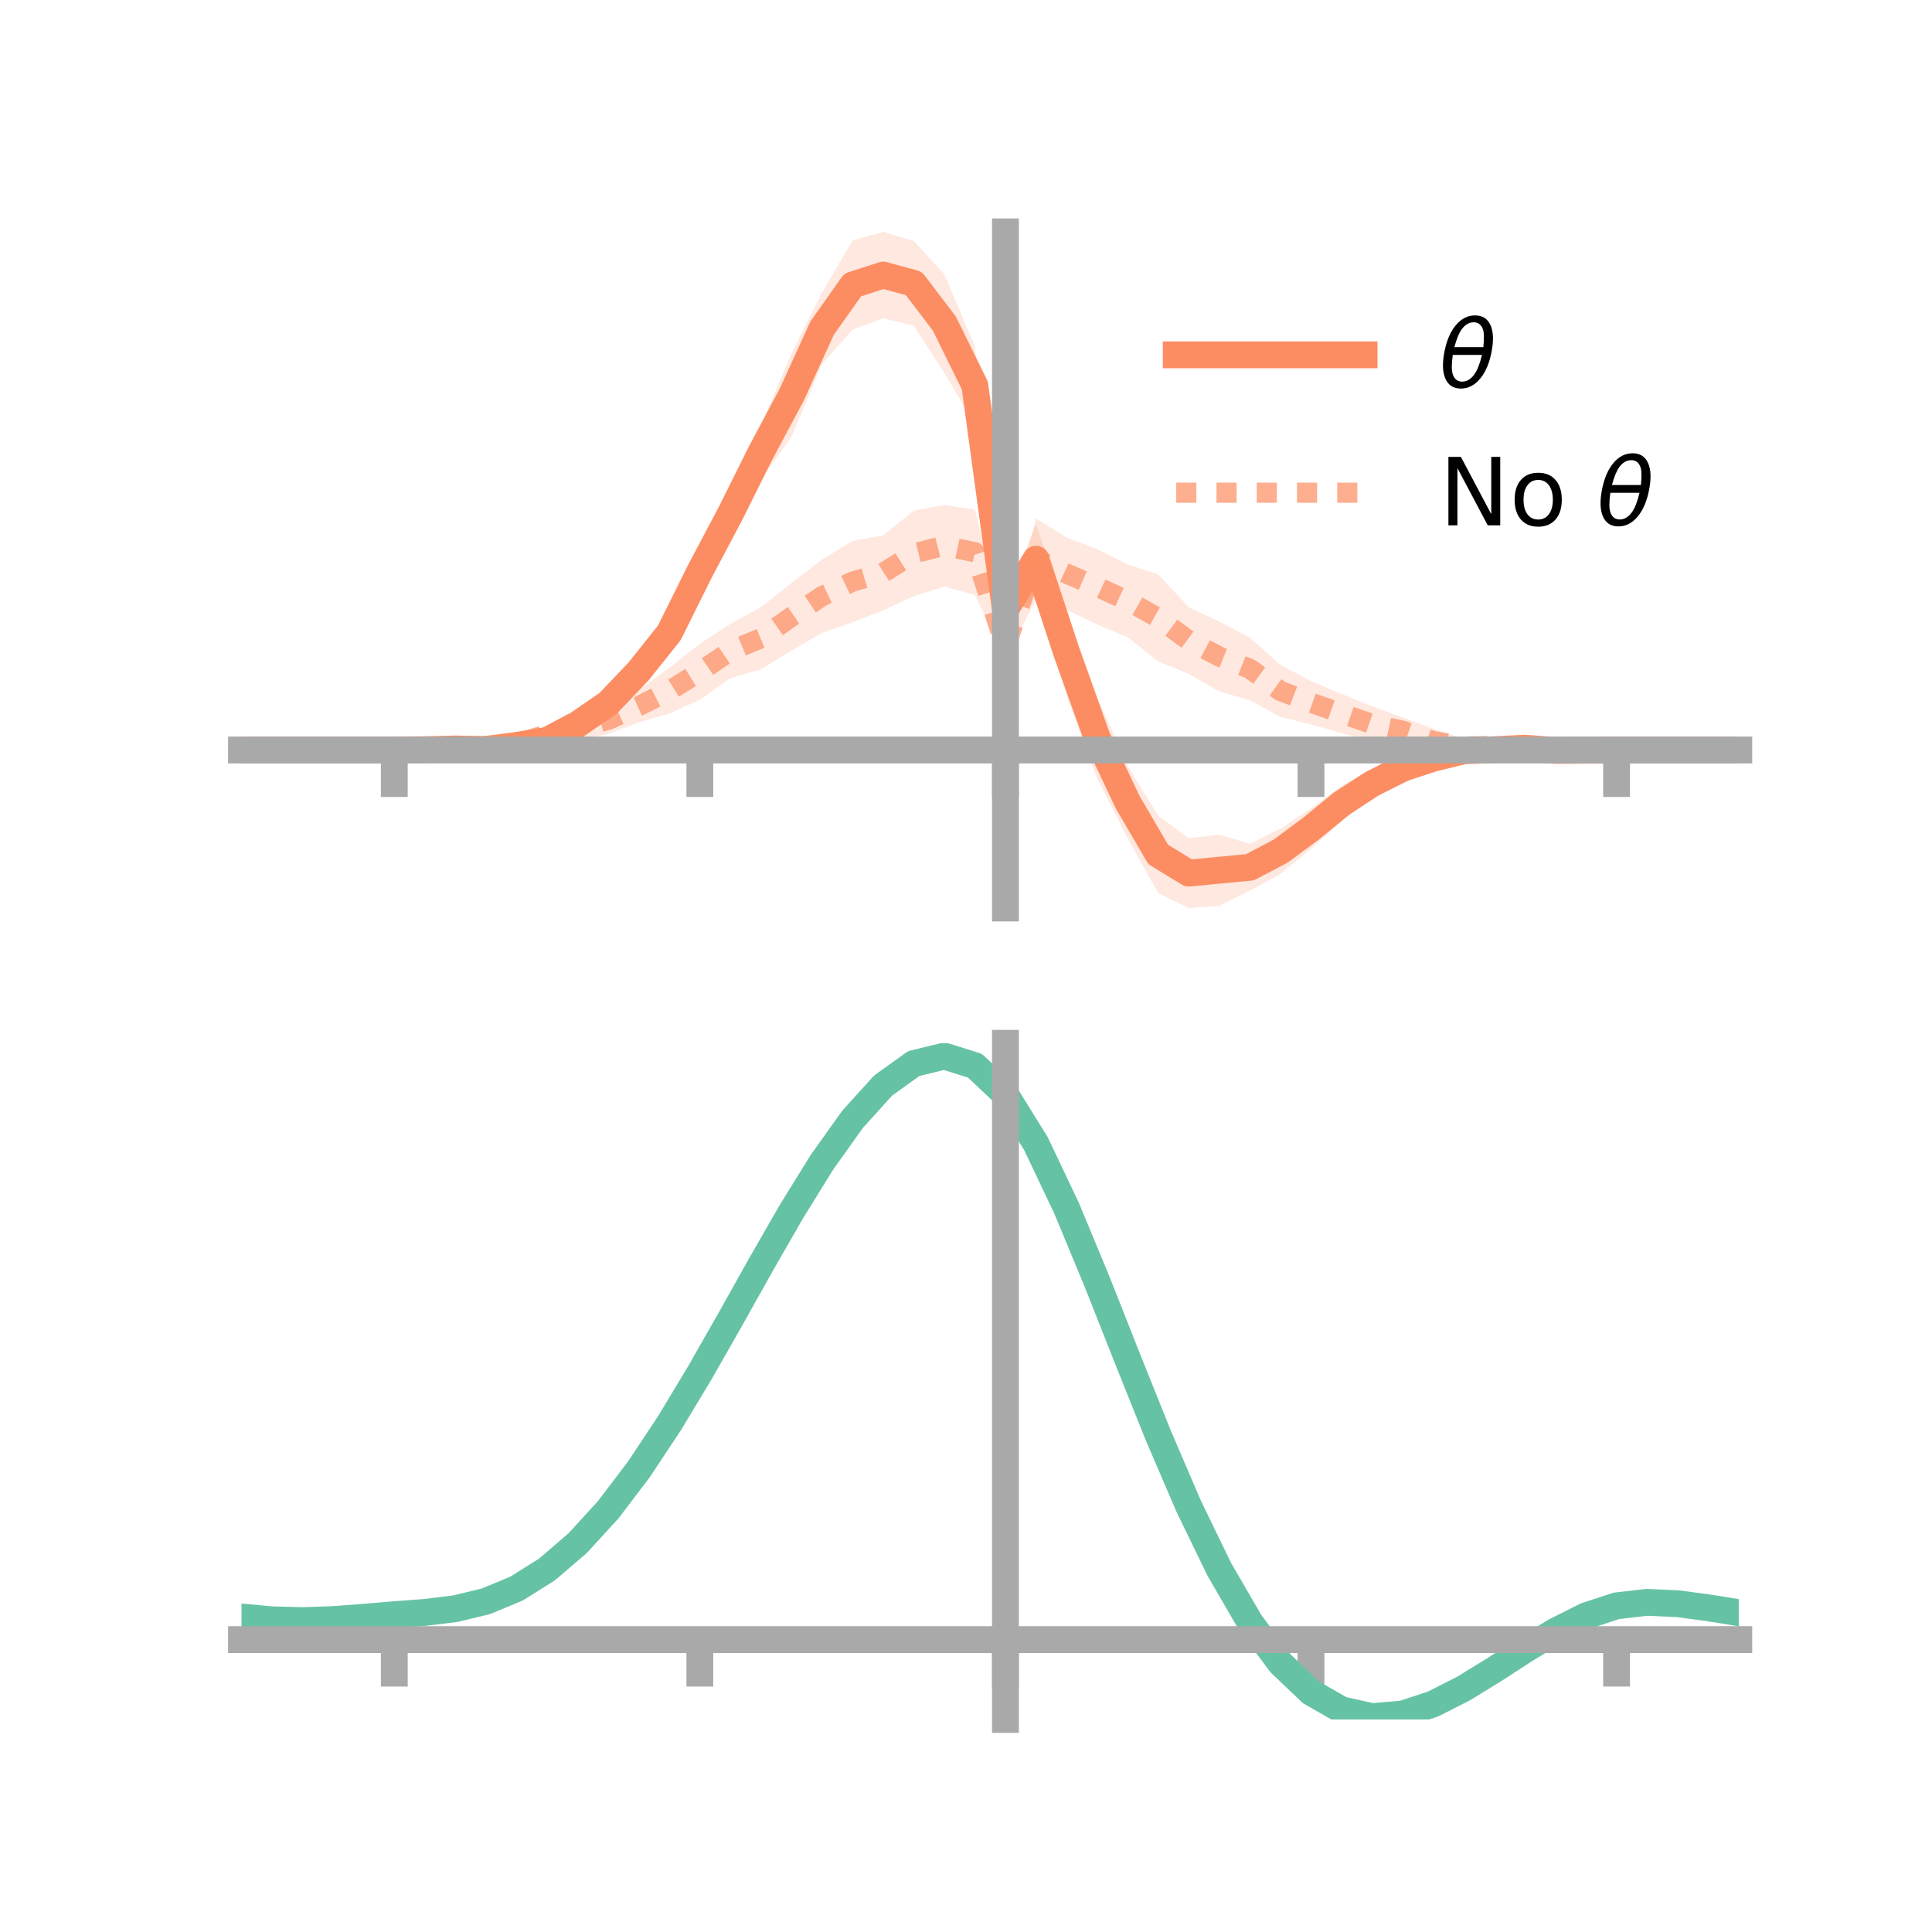<?xml version="1.0" encoding="utf-8" standalone="no"?>
<!DOCTYPE svg PUBLIC "-//W3C//DTD SVG 1.1//EN"
  "http://www.w3.org/Graphics/SVG/1.1/DTD/svg11.dtd">
<!-- Created with matplotlib (https://matplotlib.org/) -->
<svg height="144pt" version="1.1" viewBox="0 0 144 144" width="144pt" xmlns="http://www.w3.org/2000/svg" xmlns:xlink="http://www.w3.org/1999/xlink">
 <defs>
  <style type="text/css">*{stroke-linecap:butt;stroke-linejoin:round;}</style>
 </defs>
 <g id="figure_1">
  <g id="patch_1">
   <path d="M 0 144 
L 144 144 
L 144 0 
L 0 0 
z
" style="fill:none;"/>
  </g>
  <g id="axes_1">
   <g id="patch_2">
    <path d="M 18 67.68 
L 129.6 67.68 
L 129.6 17.28 
L 18 17.28 
z
" style="fill:none;"/>
   </g>
   <g id="PolyCollection_1">
    <path clip-path="url(#p18309ea8db)" d="M 18 55.9 
L 18 55.9 
L 20.278 55.9 
L 22.555 55.9 
L 24.833 55.9 
L 27.11 55.9 
L 29.388 55.9 
L 31.665 55.816 
L 33.943 55.691 
L 36.22 55.563 
L 38.498 55.114 
L 40.776 54.589 
L 43.053 52.977 
L 45.331 51.207 
L 47.608 48.803 
L 49.886 45.708 
L 52.163 40.939 
L 54.441 36.313 
L 56.718 31.699 
L 58.996 26.34 
L 61.273 21.795 
L 63.551 17.921 
L 65.829 17.28 
L 68.106 17.964 
L 70.384 20.449 
L 72.661 25.821 
L 74.939 44.623 
L 77.216 39.11 
L 79.494 45.426 
L 81.771 51.947 
L 84.049 57.095 
L 86.327 60.805 
L 88.604 62.477 
L 90.882 62.21 
L 93.159 62.898 
L 95.437 61.763 
L 97.714 60.25 
L 99.992 58.574 
L 102.269 57.338 
L 104.547 56.076 
L 106.824 55.675 
L 109.102 55.329 
L 111.38 55.437 
L 113.657 55.469 
L 115.935 55.796 
L 118.212 55.854 
L 120.49 55.9 
L 122.767 55.9 
L 125.045 55.9 
L 127.322 55.9 
L 129.6 55.9 
L 129.6 55.9 
L 129.6 55.9 
L 127.322 55.9 
L 125.045 55.9 
L 122.767 55.9 
L 120.49 55.9 
L 118.212 55.978 
L 115.935 56.073 
L 113.657 56.064 
L 111.38 56.317 
L 109.102 56.584 
L 106.824 57.358 
L 104.547 58.438 
L 102.269 59.493 
L 99.992 61.217 
L 97.714 63.277 
L 95.437 65.134 
L 93.159 66.388 
L 90.882 67.509 
L 88.604 67.68 
L 86.327 66.576 
L 84.049 62.488 
L 81.771 58.005 
L 79.494 51.819 
L 77.216 44.25 
L 74.939 46.241 
L 72.661 31.653 
L 70.384 27.775 
L 68.106 24.278 
L 65.829 23.726 
L 63.551 24.559 
L 61.273 27.127 
L 58.996 32.556 
L 56.718 35.724 
L 54.441 40.254 
L 52.163 44.23 
L 49.886 48.636 
L 47.608 51.251 
L 45.331 53.627 
L 43.053 54.988 
L 40.776 55.78 
L 38.498 56.005 
L 36.22 56.167 
L 33.943 55.955 
L 31.665 55.941 
L 29.388 55.9 
L 27.11 55.9 
L 24.833 55.9 
L 22.555 55.9 
L 20.278 55.9 
L 18 55.9 
z
" style="fill:#fc8d62;fill-opacity:0.2;"/>
   </g>
   <g id="PolyCollection_2">
    <path clip-path="url(#p18309ea8db)" d="M 18 55.9 
L 18 55.9 
L 20.278 55.9 
L 22.555 55.9 
L 24.833 55.9 
L 27.11 55.9 
L 29.388 55.9 
L 31.665 55.802 
L 33.943 55.537 
L 36.22 55.209 
L 38.498 55.02 
L 40.776 54.135 
L 43.053 53.366 
L 45.331 52.599 
L 47.608 51.419 
L 49.886 49.785 
L 52.163 47.978 
L 54.441 46.5 
L 56.718 45.26 
L 58.996 43.449 
L 61.273 41.703 
L 63.551 40.319 
L 65.829 39.909 
L 68.106 38.06 
L 70.384 37.635 
L 72.661 37.991 
L 74.939 47.293 
L 77.216 38.652 
L 79.494 40.062 
L 81.771 40.929 
L 84.049 42.069 
L 86.327 42.812 
L 88.604 45.267 
L 90.882 46.34 
L 93.159 47.517 
L 95.437 49.567 
L 97.714 50.756 
L 99.992 51.716 
L 102.269 52.648 
L 104.547 53.466 
L 106.824 54.316 
L 109.102 55.056 
L 111.38 55.148 
L 113.657 55.523 
L 115.935 55.682 
L 118.212 55.845 
L 120.49 55.9 
L 122.767 55.9 
L 125.045 55.9 
L 127.322 55.9 
L 129.6 55.9 
L 129.6 55.9 
L 129.6 55.9 
L 127.322 55.9 
L 125.045 55.9 
L 122.767 55.9 
L 120.49 55.9 
L 118.212 55.979 
L 115.935 56.111 
L 113.657 56.235 
L 111.38 56.048 
L 109.102 56.222 
L 106.824 56.154 
L 104.547 55.47 
L 102.269 55.282 
L 99.992 54.639 
L 97.714 53.995 
L 95.437 53.432 
L 93.159 52.186 
L 90.882 51.542 
L 88.604 50.227 
L 86.327 49.304 
L 84.049 47.496 
L 81.771 46.542 
L 79.494 45.444 
L 77.216 44.703 
L 74.939 49.141 
L 72.661 44.34 
L 70.384 43.719 
L 68.106 44.438 
L 65.829 45.485 
L 63.551 46.379 
L 61.273 47.168 
L 58.996 48.488 
L 56.718 49.887 
L 54.441 50.537 
L 52.163 52.156 
L 49.886 53.178 
L 47.608 53.845 
L 45.331 54.703 
L 43.053 55.161 
L 40.776 55.317 
L 38.498 55.858 
L 36.22 55.973 
L 33.943 56.027 
L 31.665 55.934 
L 29.388 55.9 
L 27.11 55.9 
L 24.833 55.9 
L 22.555 55.9 
L 20.278 55.9 
L 18 55.9 
z
" style="fill:#fc8d62;fill-opacity:0.2;"/>
   </g>
   <g id="matplotlib.axis_1">
    <g id="xtick_1">
     <g id="line2d_1">
      <defs>
       <path d="M 0 0 
L 0 3.5 
" id="m32c82c59b3" style="stroke:#a9a9a9;stroke-width:2;"/>
      </defs>
      <g>
       <use style="fill:#a9a9a9;stroke:#a9a9a9;stroke-width:2;" x="29.388" xlink:href="#m32c82c59b3" y="55.9"/>
      </g>
     </g>
    </g>
    <g id="xtick_2">
     <g id="line2d_2">
      <g>
       <use style="fill:#a9a9a9;stroke:#a9a9a9;stroke-width:2;" x="52.163" xlink:href="#m32c82c59b3" y="55.9"/>
      </g>
     </g>
    </g>
    <g id="xtick_3">
     <g id="line2d_3">
      <g>
       <use style="fill:#a9a9a9;stroke:#a9a9a9;stroke-width:2;" x="74.939" xlink:href="#m32c82c59b3" y="55.9"/>
      </g>
     </g>
    </g>
    <g id="xtick_4">
     <g id="line2d_4">
      <g>
       <use style="fill:#a9a9a9;stroke:#a9a9a9;stroke-width:2;" x="97.714" xlink:href="#m32c82c59b3" y="55.9"/>
      </g>
     </g>
    </g>
    <g id="xtick_5">
     <g id="line2d_5">
      <g>
       <use style="fill:#a9a9a9;stroke:#a9a9a9;stroke-width:2;" x="120.49" xlink:href="#m32c82c59b3" y="55.9"/>
      </g>
     </g>
    </g>
   </g>
   <g id="matplotlib.axis_2"/>
   <g id="line2d_6">
    <path clip-path="url(#p18309ea8db)" d="M 18 55.9 
L 20.278 55.9 
L 22.555 55.9 
L 24.833 55.9 
L 27.11 55.9 
L 29.388 55.9 
L 31.665 55.878 
L 33.943 55.823 
L 36.22 55.865 
L 38.498 55.56 
L 40.776 55.185 
L 43.053 53.982 
L 45.331 52.417 
L 47.608 50.027 
L 49.886 47.172 
L 52.163 42.584 
L 54.441 38.283 
L 56.718 33.712 
L 58.996 29.448 
L 61.273 24.461 
L 63.551 21.24 
L 65.829 20.503 
L 68.106 21.121 
L 70.384 24.112 
L 72.661 28.737 
L 74.939 45.432 
L 77.216 41.68 
L 79.494 48.622 
L 81.771 54.976 
L 84.049 59.791 
L 86.327 63.69 
L 88.604 65.078 
L 90.882 64.86 
L 93.159 64.643 
L 95.437 63.448 
L 97.714 61.764 
L 99.992 59.896 
L 102.269 58.415 
L 104.547 57.257 
L 106.824 56.517 
L 109.102 55.957 
L 111.38 55.877 
L 113.657 55.767 
L 115.935 55.934 
L 118.212 55.916 
L 120.49 55.9 
L 122.767 55.9 
L 125.045 55.9 
L 127.322 55.9 
L 129.6 55.9 
" style="fill:none;stroke:#fc8d62;stroke-linecap:square;stroke-width:2;"/>
   </g>
   <g id="line2d_7">
    <path clip-path="url(#p18309ea8db)" d="M 18 55.9 
L 20.278 55.9 
L 22.555 55.9 
L 24.833 55.9 
L 27.11 55.9 
L 29.388 55.9 
L 31.665 55.868 
L 33.943 55.782 
L 36.22 55.591 
L 38.498 55.439 
L 40.776 54.726 
L 43.053 54.263 
L 45.331 53.651 
L 47.608 52.632 
L 49.886 51.482 
L 52.163 50.067 
L 54.441 48.518 
L 56.718 47.574 
L 58.996 45.968 
L 61.273 44.436 
L 63.551 43.349 
L 65.829 42.697 
L 68.106 41.249 
L 70.384 40.677 
L 72.661 41.165 
L 74.939 48.217 
L 77.216 41.678 
L 79.494 42.753 
L 81.771 43.735 
L 84.049 44.782 
L 86.327 46.058 
L 88.604 47.747 
L 90.882 48.941 
L 93.159 49.851 
L 95.437 51.5 
L 97.714 52.375 
L 99.992 53.177 
L 102.269 53.965 
L 104.547 54.468 
L 106.824 55.235 
L 109.102 55.639 
L 111.38 55.598 
L 113.657 55.879 
L 115.935 55.896 
L 118.212 55.912 
L 120.49 55.9 
L 122.767 55.9 
L 125.045 55.9 
L 127.322 55.9 
L 129.6 55.9 
" style="fill:none;stroke:#fc8d62;stroke-dasharray:1.5,1.5;stroke-dashoffset:0;stroke-opacity:0.7;stroke-width:1.5;"/>
   </g>
   <g id="patch_3">
    <path d="M 74.939 67.68 
L 74.939 17.28 
" style="fill:none;stroke:#a9a9a9;stroke-linecap:square;stroke-linejoin:miter;stroke-width:2;"/>
   </g>
   <g id="patch_4">
    <path d="M 129.6 67.68 
L 129.6 17.28 
" style="fill:none;"/>
   </g>
   <g id="patch_5">
    <path d="M 18 55.9 
L 129.6 55.9 
" style="fill:none;stroke:#a9a9a9;stroke-linecap:square;stroke-linejoin:miter;stroke-width:2;"/>
   </g>
   <g id="patch_6">
    <path d="M 18 17.28 
L 129.6 17.28 
" style="fill:none;"/>
   </g>
   <g id="legend_1">
    <g id="line2d_8">
     <path d="M 87.67 26.449 
L 101.67 26.449 
" style="fill:none;stroke:#fc8d62;stroke-linecap:square;stroke-width:2;"/>
    </g>
    <g id="line2d_9"/>
    <g id="text_1">
     <!-- $\theta$ -->
     <g transform="translate(107.27 28.899)scale(0.07 -0.07)">
      <defs>
       <path d="M 45.516 34.672 
L 14.453 34.672 
Q 12.359 20.062 14.5 13.875 
Q 17.188 6.25 24.469 6.25 
Q 31.781 6.25 37.359 13.922 
Q 42.234 20.656 45.516 34.672 
z
M 47.016 42.969 
Q 48.344 56.844 46.625 61.719 
Q 43.953 69.438 36.766 69.438 
Q 29.297 69.438 23.828 61.812 
Q 19.531 55.672 16.156 42.969 
z
M 38.188 76.766 
Q 49.906 76.766 54.594 66.406 
Q 59.281 56.109 55.719 37.844 
Q 52.203 19.625 43.453 9.281 
Q 34.766 -1.125 23.047 -1.125 
Q 11.281 -1.125 6.641 9.281 
Q 2 19.625 5.516 37.844 
Q 9.078 56.109 17.719 66.406 
Q 26.422 76.766 38.188 76.766 
z
" id="DejaVuSans-Oblique-952"/>
      </defs>
      <use transform="translate(0 0.234)" xlink:href="#DejaVuSans-Oblique-952"/>
     </g>
    </g>
    <g id="line2d_10">
     <path d="M 87.67 36.724 
L 101.67 36.724 
" style="fill:none;stroke:#fc8d62;stroke-dasharray:1.5,1.5;stroke-dashoffset:0;stroke-opacity:0.7;stroke-width:1.5;"/>
    </g>
    <g id="line2d_11"/>
    <g id="text_2">
     <!-- No $\theta$ -->
     <g transform="translate(107.27 39.174)scale(0.07 -0.07)">
      <defs>
       <path d="M 9.812 72.906 
L 23.094 72.906 
L 55.422 11.922 
L 55.422 72.906 
L 64.984 72.906 
L 64.984 0 
L 51.703 0 
L 19.391 60.984 
L 19.391 0 
L 9.812 0 
z
" id="DejaVuSans-78"/>
       <path d="M 30.609 48.391 
Q 23.391 48.391 19.188 42.75 
Q 14.984 37.109 14.984 27.297 
Q 14.984 17.484 19.156 11.844 
Q 23.344 6.203 30.609 6.203 
Q 37.797 6.203 41.984 11.859 
Q 46.188 17.531 46.188 27.297 
Q 46.188 37.016 41.984 42.703 
Q 37.797 48.391 30.609 48.391 
z
M 30.609 56 
Q 42.328 56 49.016 48.375 
Q 55.719 40.766 55.719 27.297 
Q 55.719 13.875 49.016 6.219 
Q 42.328 -1.422 30.609 -1.422 
Q 18.844 -1.422 12.172 6.219 
Q 5.516 13.875 5.516 27.297 
Q 5.516 40.766 12.172 48.375 
Q 18.844 56 30.609 56 
z
" id="DejaVuSans-111"/>
       <path id="DejaVuSans-32"/>
      </defs>
      <use transform="translate(0 0.234)" xlink:href="#DejaVuSans-78"/>
      <use transform="translate(74.805 0.234)" xlink:href="#DejaVuSans-111"/>
      <use transform="translate(135.986 0.234)" xlink:href="#DejaVuSans-32"/>
      <use transform="translate(167.773 0.234)" xlink:href="#DejaVuSans-Oblique-952"/>
     </g>
    </g>
   </g>
  </g>
  <g id="axes_2">
   <g id="patch_7">
    <path d="M 18 128.16 
L 129.6 128.16 
L 129.6 77.76 
L 18 77.76 
z
" style="fill:none;"/>
   </g>
   <g id="PolyCollection_3">
    <path clip-path="url(#p0890698fcb)" d="M 18 120.564 
L 18 120.484 
L 20.278 120.7 
L 22.555 120.763 
L 24.833 120.68 
L 27.11 120.498 
L 29.388 120.296 
L 31.665 120.123 
L 33.943 119.839 
L 36.22 119.282 
L 38.498 118.324 
L 40.776 116.874 
L 43.053 114.879 
L 45.331 112.333 
L 47.608 109.266 
L 49.886 105.746 
L 52.163 101.875 
L 54.441 97.781 
L 56.718 93.621 
L 58.996 89.568 
L 61.273 85.811 
L 63.551 82.549 
L 65.829 79.986 
L 68.106 78.324 
L 70.384 77.76 
L 72.661 78.483 
L 74.939 80.663 
L 77.216 84.388 
L 79.494 89.259 
L 81.771 94.83 
L 84.049 100.682 
L 86.327 106.452 
L 88.604 111.84 
L 90.882 116.61 
L 93.159 120.599 
L 95.437 123.709 
L 97.714 125.908 
L 99.992 127.224 
L 102.269 127.732 
L 104.547 127.548 
L 106.824 126.809 
L 109.102 125.67 
L 111.38 124.293 
L 113.657 122.842 
L 115.935 121.476 
L 118.212 120.347 
L 120.49 119.605 
L 122.767 119.348 
L 125.045 119.457 
L 127.322 119.771 
L 129.6 120.149 
L 129.6 120.256 
L 129.6 120.256 
L 127.322 119.902 
L 125.045 119.607 
L 122.767 119.508 
L 120.49 119.769 
L 118.212 120.52 
L 115.935 121.677 
L 113.657 123.089 
L 111.38 124.592 
L 109.102 126.018 
L 106.824 127.196 
L 104.547 127.96 
L 102.269 128.16 
L 99.992 127.664 
L 97.714 126.372 
L 95.437 124.224 
L 93.159 121.202 
L 90.882 117.337 
L 88.604 112.72 
L 86.327 107.505 
L 84.049 101.914 
L 81.771 96.238 
L 79.494 90.831 
L 77.216 86.099 
L 74.939 82.482 
L 72.661 80.371 
L 70.384 79.674 
L 68.106 80.22 
L 65.829 81.823 
L 63.551 84.288 
L 61.273 87.417 
L 58.996 91.014 
L 56.718 94.889 
L 54.441 98.859 
L 52.163 102.761 
L 49.886 106.448 
L 47.608 109.8 
L 45.331 112.724 
L 43.053 115.159 
L 40.776 117.077 
L 38.498 118.484 
L 36.22 119.42 
L 33.943 119.965 
L 31.665 120.238 
L 29.388 120.4 
L 27.11 120.586 
L 24.833 120.749 
L 22.555 120.82 
L 20.278 120.76 
L 18 120.564 
z
" style="fill:#66c2a5;fill-opacity:0.2;"/>
   </g>
   <g id="matplotlib.axis_3">
    <g id="xtick_6">
     <g id="line2d_12">
      <g>
       <use style="fill:#a9a9a9;stroke:#a9a9a9;stroke-width:2;" x="29.388" xlink:href="#m32c82c59b3" y="122.207"/>
      </g>
     </g>
    </g>
    <g id="xtick_7">
     <g id="line2d_13">
      <g>
       <use style="fill:#a9a9a9;stroke:#a9a9a9;stroke-width:2;" x="52.163" xlink:href="#m32c82c59b3" y="122.207"/>
      </g>
     </g>
    </g>
    <g id="xtick_8">
     <g id="line2d_14">
      <g>
       <use style="fill:#a9a9a9;stroke:#a9a9a9;stroke-width:2;" x="74.939" xlink:href="#m32c82c59b3" y="122.207"/>
      </g>
     </g>
    </g>
    <g id="xtick_9">
     <g id="line2d_15">
      <g>
       <use style="fill:#a9a9a9;stroke:#a9a9a9;stroke-width:2;" x="97.714" xlink:href="#m32c82c59b3" y="122.207"/>
      </g>
     </g>
    </g>
    <g id="xtick_10">
     <g id="line2d_16">
      <g>
       <use style="fill:#a9a9a9;stroke:#a9a9a9;stroke-width:2;" x="120.49" xlink:href="#m32c82c59b3" y="122.207"/>
      </g>
     </g>
    </g>
   </g>
   <g id="matplotlib.axis_4"/>
   <g id="line2d_17">
    <path clip-path="url(#p0890698fcb)" d="M 18 120.524 
L 20.278 120.73 
L 22.555 120.791 
L 24.833 120.714 
L 27.11 120.542 
L 29.388 120.348 
L 31.665 120.181 
L 33.943 119.902 
L 36.22 119.351 
L 38.498 118.404 
L 40.776 116.975 
L 43.053 115.019 
L 45.331 112.529 
L 47.608 109.533 
L 49.886 106.097 
L 52.163 102.318 
L 54.441 98.32 
L 56.718 94.255 
L 58.996 90.291 
L 61.273 86.614 
L 63.551 83.418 
L 65.829 80.905 
L 68.106 79.272 
L 70.384 78.717 
L 72.661 79.427 
L 74.939 81.572 
L 77.216 85.244 
L 79.494 90.045 
L 81.771 95.534 
L 84.049 101.298 
L 86.327 106.979 
L 88.604 112.28 
L 90.882 116.974 
L 93.159 120.9 
L 95.437 123.967 
L 97.714 126.14 
L 99.992 127.444 
L 102.269 127.946 
L 104.547 127.754 
L 106.824 127.002 
L 109.102 125.844 
L 111.38 124.443 
L 113.657 122.966 
L 115.935 121.576 
L 118.212 120.433 
L 120.49 119.687 
L 122.767 119.428 
L 125.045 119.532 
L 127.322 119.836 
L 129.6 120.202 
" style="fill:none;stroke:#66c2a5;stroke-linecap:square;stroke-width:2;"/>
   </g>
   <g id="patch_8">
    <path d="M 74.939 128.16 
L 74.939 77.76 
" style="fill:none;stroke:#a9a9a9;stroke-linecap:square;stroke-linejoin:miter;stroke-width:2;"/>
   </g>
   <g id="patch_9">
    <path d="M 129.6 128.16 
L 129.6 77.76 
" style="fill:none;"/>
   </g>
   <g id="patch_10">
    <path d="M 18 122.207 
L 129.6 122.207 
" style="fill:none;stroke:#a9a9a9;stroke-linecap:square;stroke-linejoin:miter;stroke-width:2;"/>
   </g>
   <g id="patch_11">
    <path d="M 18 77.76 
L 129.6 77.76 
" style="fill:none;"/>
   </g>
  </g>
 </g>
 <defs>
  <clipPath id="p18309ea8db">
   <rect height="50.4" width="111.6" x="18" y="17.28"/>
  </clipPath>
  <clipPath id="p0890698fcb">
   <rect height="50.4" width="111.6" x="18" y="77.76"/>
  </clipPath>
 </defs>
</svg>
